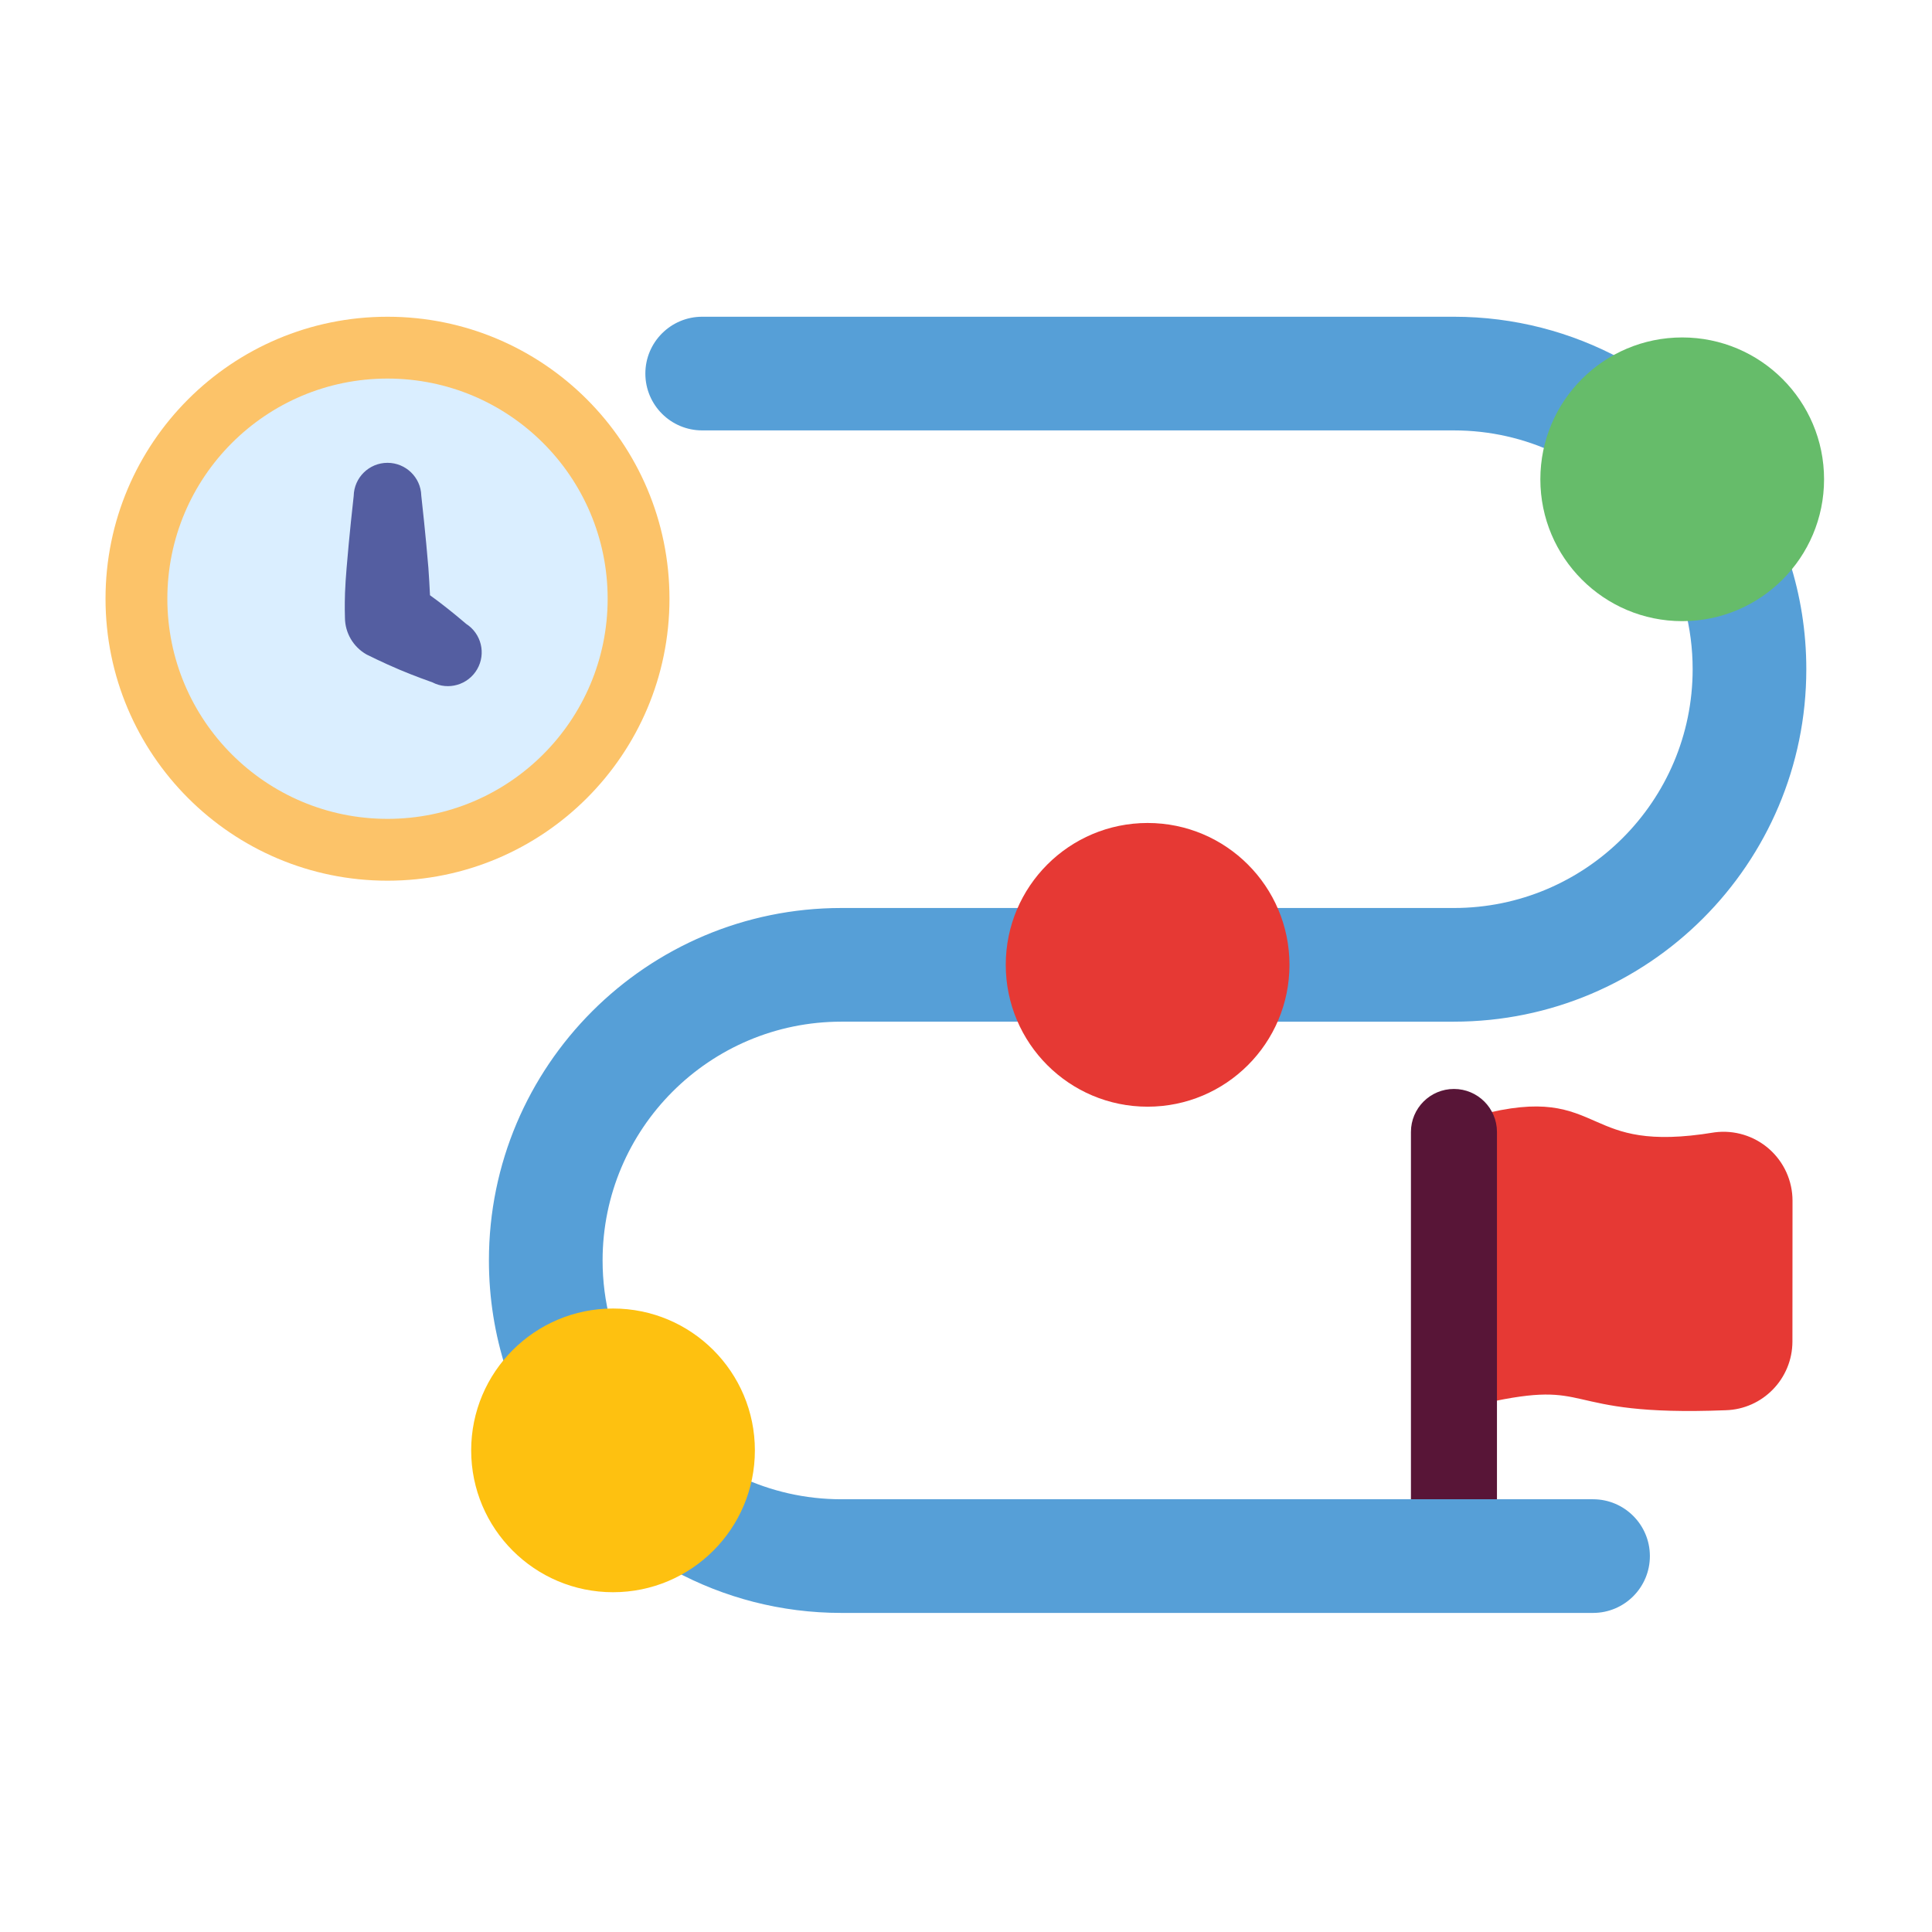 <svg clip-rule="evenodd" fill-rule="evenodd" height="512" stroke-linejoin="round" stroke-miterlimit="2" viewBox="0 0 267 267" width="512" xmlns="http://www.w3.org/2000/svg"><path d="m204.252 154.138c-.969.256-1.618 1.166-1.545 2.166.003.044.005.088.005.132v35.436c0 .632.286 1.23.779 1.625.493.396 1.138.546 1.755.409 7.57-1.68 10.048-1.284 13.327-.538 3.601.82 8.081 1.993 19.911 1.525 5.127-.143 9.227-4.36 9.227-9.513.012-7.471.012-11.217.012-19.44 0-2.741-1.18-5.349-3.24-7.159-2.059-1.809-4.798-2.643-7.516-2.291-.024.004-.048.007-.072.011-9.248 1.529-12.936-.019-16.248-1.474-3.877-1.704-7.316-3.29-16.395-.889z" fill="#e63934"/><path d="m194.99 209.278c0 1.151.933 2.084 2.083 2.084h7.722c1.15 0 2.083-.933 2.083-2.084v-52.842c0-3.28-2.663-5.944-5.944-5.944s-5.944 2.664-5.944 5.944z" fill="#581537"/><circle cx="53.552" cy="82.742" fill="#fcc369" r="38.969"/><path d="m102.243 204.066c-.539-.254-1.161-.265-1.709-.03s-.969.693-1.156 1.259c-1.128 3.401-3.408 6.279-6.376 8.171-.622.397-.988 1.093-.961 1.831.026.738.441 1.406 1.089 1.758 6.889 3.73 14.773 5.849 23.148 5.849h103.879c4.335 0 7.855-3.52 7.855-7.855 0-4.334-3.52-7.854-7.855-7.854h-103.879c-5.017 0-9.774-1.121-14.035-3.129zm41.777-75.812c.222-.637.122-1.342-.268-1.893-.391-.55-1.024-.877-1.699-.877h-25.775c-26.883 0-48.71 21.826-48.71 48.71 0 5.216.822 10.241 2.343 14.954.227.703.81 1.233 1.531 1.394.721.16 1.473-.074 1.977-.615 2.368-2.544 5.583-4.289 9.194-4.782.591-.081 1.118-.411 1.45-.906.331-.495.435-1.109.284-1.686-.699-2.671-1.07-5.472-1.07-8.359 0-18.214 14.788-33.001 33.001-33.001h25.775c.675 0 1.308-.327 1.699-.877.39-.551.49-1.256.268-1.893-.556-1.592-.858-3.303-.858-5.084 0-1.782.302-3.493.858-5.085zm103.268-50.725c-.227-.703-.81-1.233-1.531-1.394-.721-.16-1.473.074-1.977.615-2.368 2.544-5.583 4.289-9.194 4.783-.591.08-1.118.41-1.45.905-.331.496-.435 1.109-.284 1.686.698 2.671 1.07 5.472 1.07 8.359 0 18.214-14.788 33.001-33.001 33.001h-25.775c-.675 0-1.308.327-1.699.877-.39.551-.49 1.256-.268 1.893.556 1.592.858 3.303.858 5.085 0 1.781-.302 3.492-.858 5.084-.222.637-.122 1.342.268 1.893.391.55 1.024.877 1.699.877h25.775c26.883 0 48.709-21.826 48.709-48.71 0-5.215-.821-10.241-2.342-14.954zm-32.332-14.918c.539.254 1.161.265 1.709.03s.969-.693 1.156-1.259c1.128-3.401 3.408-6.279 6.376-8.171.622-.397.988-1.093.961-1.831-.026-.738-.441-1.406-1.09-1.758-6.888-3.73-14.772-5.849-23.147-5.849h-103.88c-4.335 0-7.854 3.52-7.854 7.855s3.519 7.854 7.854 7.854h103.88c5.017 0 9.774 1.122 14.035 3.129z" fill="#569fd7"/><circle cx="53.552" cy="82.742" fill="#daeeff" r="30.424"/><path d="m64.431 86.224c-.457-.392-2.059-1.753-3.77-3.049-.415-.314-.834-.623-1.236-.914-.043-.9-.144-2.812-.222-3.779-.356-4.373-.907-9.319-.984-10.005-.063-2.49-2.13-4.516-4.667-4.516-2.545 0-4.617 2.04-4.67 4.572-.084.724-.628 5.618-.98 9.949-.1 1.231-.186 2.409-.22 3.438-.062 1.843-.019 3.192-.01 3.444v.013c.017 2.083 1.134 4.003 2.94 5.045.035.021.071.04.108.058 0 0 2.218 1.113 4.521 2.083 1.979.835 3.962 1.542 4.527 1.741 2.179 1.139 4.923.355 6.178-1.819 1.251-2.166.567-4.922-1.515-6.261z" fill="#545ea1"/><circle cx="84.72" cy="200.439" fill="#fec110" r="19.604"/><circle cx="158.599" cy="133.339" fill="#e63934" r="19.604"/><circle cx="232.479" cy="66.238" fill="#66bc6a" r="19.604"/></svg>